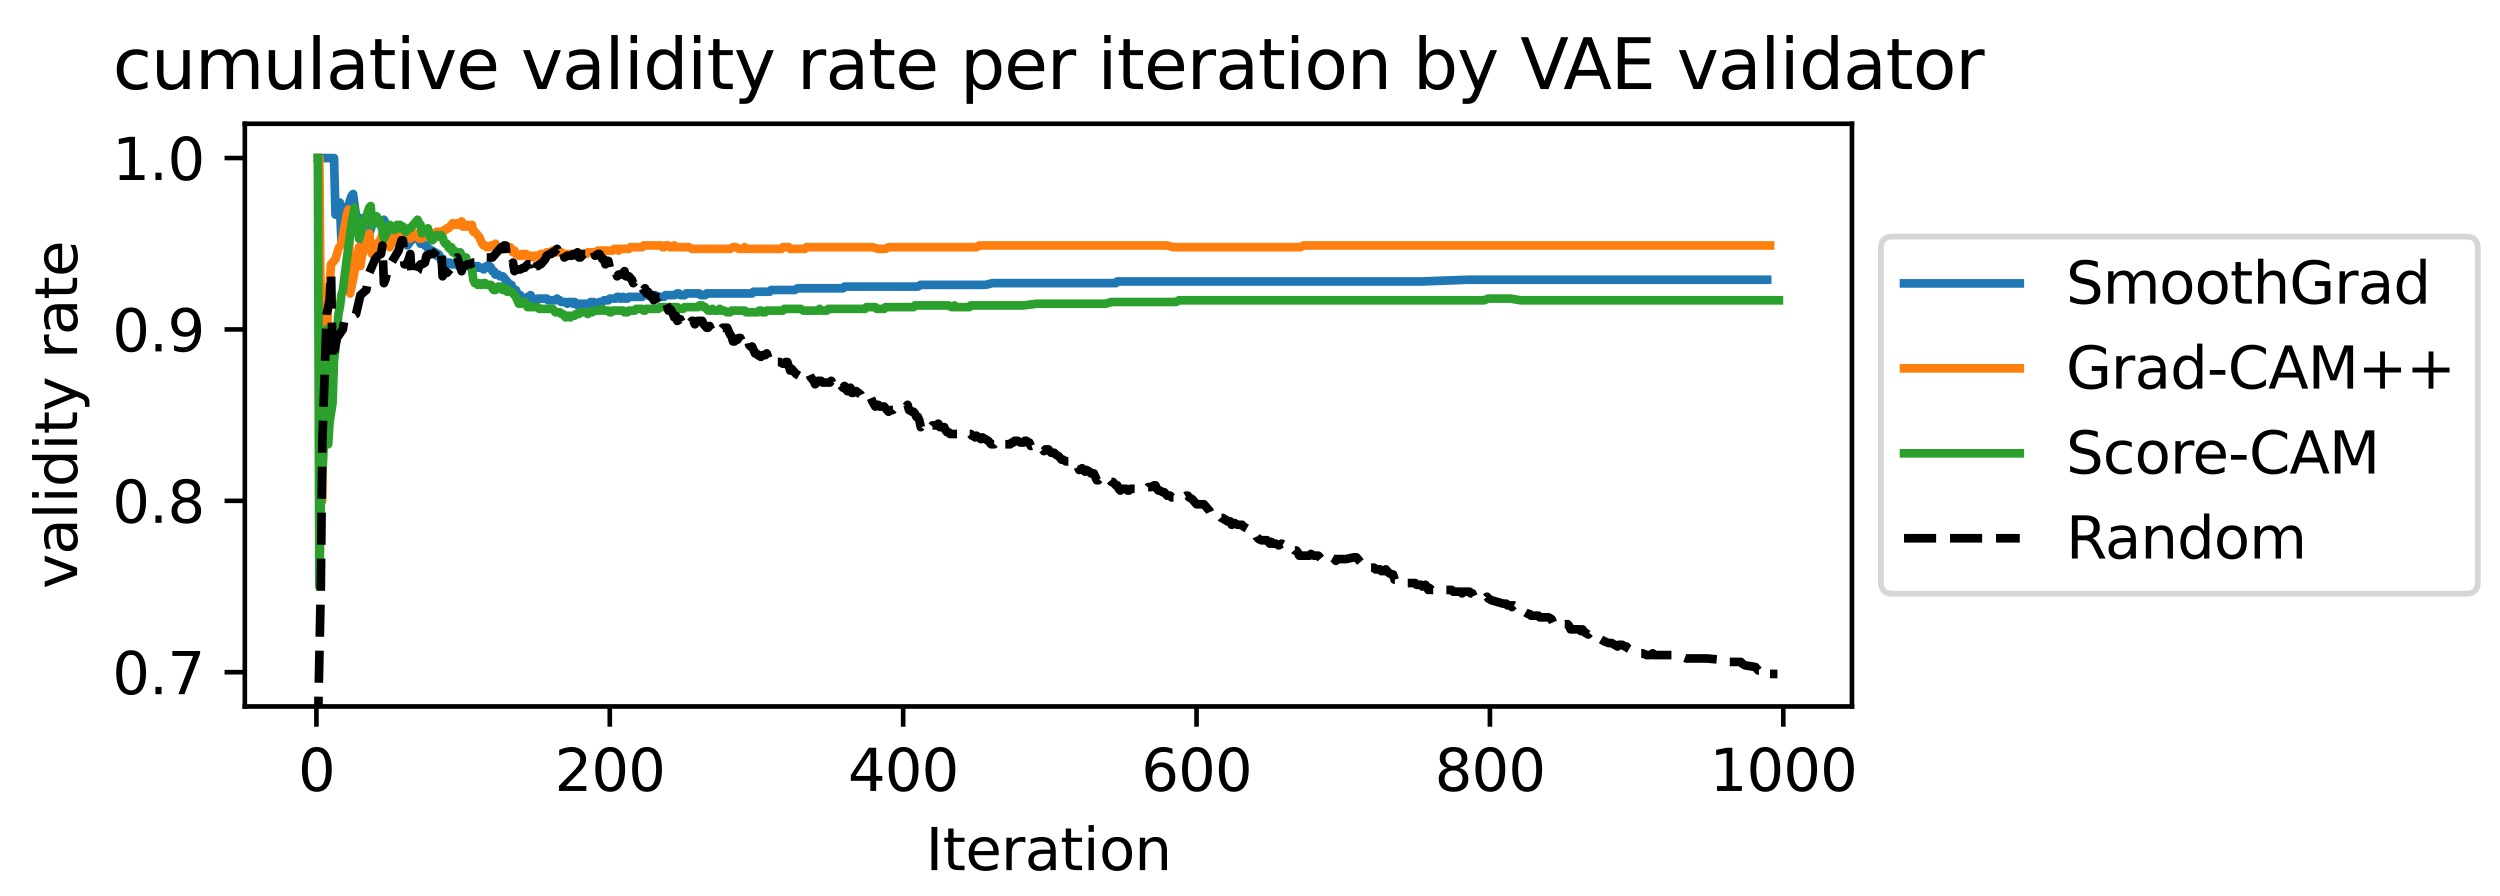 <?xml version="1.0" encoding="utf-8" standalone="no"?>
<!DOCTYPE svg PUBLIC "-//W3C//DTD SVG 1.1//EN"
  "http://www.w3.org/Graphics/SVG/1.1/DTD/svg11.dtd">
<svg xmlns:xlink="http://www.w3.org/1999/xlink" width="432pt" height="154.8pt" viewBox="0 0 432 154.8" xmlns="http://www.w3.org/2000/svg" version="1.1">
 <defs>
  <style type="text/css">*{stroke-linejoin: round; stroke-linecap: butt}</style>
 </defs>
 <g id="figure_1">
  <g id="patch_1">
   <path d="M 0 154.8 
L 432 154.8 
L 432 0 
L 0 0 
z
" style="fill: #ffffff"/>
  </g>
  <g id="axes_1">
   <g id="patch_2">
    <path d="M 42.306 122.08 
L 320.015 122.08 
L 320.015 21.387 
L 42.306 21.387 
z
" style="fill: #ffffff"/>
   </g>
   <g id="matplotlib.axis_1">
    <g id="xtick_1">
     <g id="line2d_1">
      <defs>
       <path id="mf0affa1a16" d="M 0 0 
L 0 3.5 
" style="stroke: #000000; stroke-width: 0.8"/>
      </defs>
      <g>
       <use xlink:href="#mf0affa1a16" x="54.676" y="122.08" style="stroke: #000000; stroke-width: 0.8"/>
      </g>
     </g>
     <g id="text_1">
      <!-- 0 -->
      <g transform="translate(51.495 136.678) scale(0.1 -0.1)">
       <defs>
        <path id="DejaVuSans-30" d="M 2034 4250 
Q 1547 4250 1301 3770 
Q 1056 3291 1056 2328 
Q 1056 1369 1301 889 
Q 1547 409 2034 409 
Q 2525 409 2770 889 
Q 3016 1369 3016 2328 
Q 3016 3291 2770 3770 
Q 2525 4250 2034 4250 
z
M 2034 4750 
Q 2819 4750 3233 4129 
Q 3647 3509 3647 2328 
Q 3647 1150 3233 529 
Q 2819 -91 2034 -91 
Q 1250 -91 836 529 
Q 422 1150 422 2328 
Q 422 3509 836 4129 
Q 1250 4750 2034 4750 
z
" transform="scale(0.016)"/>
       </defs>
       <use xlink:href="#DejaVuSans-30"/>
      </g>
     </g>
    </g>
    <g id="xtick_2">
     <g id="line2d_2">
      <g>
       <use xlink:href="#mf0affa1a16" x="105.371" y="122.08" style="stroke: #000000; stroke-width: 0.8"/>
      </g>
     </g>
     <g id="text_2">
      <!-- 200 -->
      <g transform="translate(95.828 136.678) scale(0.1 -0.1)">
       <defs>
        <path id="DejaVuSans-32" d="M 1228 531 
L 3431 531 
L 3431 0 
L 469 0 
L 469 531 
Q 828 903 1448 1529 
Q 2069 2156 2228 2338 
Q 2531 2678 2651 2914 
Q 2772 3150 2772 3378 
Q 2772 3750 2511 3984 
Q 2250 4219 1831 4219 
Q 1534 4219 1204 4116 
Q 875 4013 500 3803 
L 500 4441 
Q 881 4594 1212 4672 
Q 1544 4750 1819 4750 
Q 2544 4750 2975 4387 
Q 3406 4025 3406 3419 
Q 3406 3131 3298 2873 
Q 3191 2616 2906 2266 
Q 2828 2175 2409 1742 
Q 1991 1309 1228 531 
z
" transform="scale(0.016)"/>
       </defs>
       <use xlink:href="#DejaVuSans-32"/>
       <use xlink:href="#DejaVuSans-30" x="63.623"/>
       <use xlink:href="#DejaVuSans-30" x="127.246"/>
      </g>
     </g>
    </g>
    <g id="xtick_3">
     <g id="line2d_3">
      <g>
       <use xlink:href="#mf0affa1a16" x="156.067" y="122.08" style="stroke: #000000; stroke-width: 0.8"/>
      </g>
     </g>
     <g id="text_3">
      <!-- 400 -->
      <g transform="translate(146.523 136.678) scale(0.1 -0.1)">
       <defs>
        <path id="DejaVuSans-34" d="M 2419 4116 
L 825 1625 
L 2419 1625 
L 2419 4116 
z
M 2253 4666 
L 3047 4666 
L 3047 1625 
L 3713 1625 
L 3713 1100 
L 3047 1100 
L 3047 0 
L 2419 0 
L 2419 1100 
L 313 1100 
L 313 1709 
L 2253 4666 
z
" transform="scale(0.016)"/>
       </defs>
       <use xlink:href="#DejaVuSans-34"/>
       <use xlink:href="#DejaVuSans-30" x="63.623"/>
       <use xlink:href="#DejaVuSans-30" x="127.246"/>
      </g>
     </g>
    </g>
    <g id="xtick_4">
     <g id="line2d_4">
      <g>
       <use xlink:href="#mf0affa1a16" x="206.762" y="122.08" style="stroke: #000000; stroke-width: 0.8"/>
      </g>
     </g>
     <g id="text_4">
      <!-- 600 -->
      <g transform="translate(197.218 136.678) scale(0.1 -0.1)">
       <defs>
        <path id="DejaVuSans-36" d="M 2113 2584 
Q 1688 2584 1439 2293 
Q 1191 2003 1191 1497 
Q 1191 994 1439 701 
Q 1688 409 2113 409 
Q 2538 409 2786 701 
Q 3034 994 3034 1497 
Q 3034 2003 2786 2293 
Q 2538 2584 2113 2584 
z
M 3366 4563 
L 3366 3988 
Q 3128 4100 2886 4159 
Q 2644 4219 2406 4219 
Q 1781 4219 1451 3797 
Q 1122 3375 1075 2522 
Q 1259 2794 1537 2939 
Q 1816 3084 2150 3084 
Q 2853 3084 3261 2657 
Q 3669 2231 3669 1497 
Q 3669 778 3244 343 
Q 2819 -91 2113 -91 
Q 1303 -91 875 529 
Q 447 1150 447 2328 
Q 447 3434 972 4092 
Q 1497 4750 2381 4750 
Q 2619 4750 2861 4703 
Q 3103 4656 3366 4563 
z
" transform="scale(0.016)"/>
       </defs>
       <use xlink:href="#DejaVuSans-36"/>
       <use xlink:href="#DejaVuSans-30" x="63.623"/>
       <use xlink:href="#DejaVuSans-30" x="127.246"/>
      </g>
     </g>
    </g>
    <g id="xtick_5">
     <g id="line2d_5">
      <g>
       <use xlink:href="#mf0affa1a16" x="257.457" y="122.08" style="stroke: #000000; stroke-width: 0.8"/>
      </g>
     </g>
     <g id="text_5">
      <!-- 800 -->
      <g transform="translate(247.914 136.678) scale(0.1 -0.1)">
       <defs>
        <path id="DejaVuSans-38" d="M 2034 2216 
Q 1584 2216 1326 1975 
Q 1069 1734 1069 1313 
Q 1069 891 1326 650 
Q 1584 409 2034 409 
Q 2484 409 2743 651 
Q 3003 894 3003 1313 
Q 3003 1734 2745 1975 
Q 2488 2216 2034 2216 
z
M 1403 2484 
Q 997 2584 770 2862 
Q 544 3141 544 3541 
Q 544 4100 942 4425 
Q 1341 4750 2034 4750 
Q 2731 4750 3128 4425 
Q 3525 4100 3525 3541 
Q 3525 3141 3298 2862 
Q 3072 2584 2669 2484 
Q 3125 2378 3379 2068 
Q 3634 1759 3634 1313 
Q 3634 634 3220 271 
Q 2806 -91 2034 -91 
Q 1263 -91 848 271 
Q 434 634 434 1313 
Q 434 1759 690 2068 
Q 947 2378 1403 2484 
z
M 1172 3481 
Q 1172 3119 1398 2916 
Q 1625 2713 2034 2713 
Q 2441 2713 2670 2916 
Q 2900 3119 2900 3481 
Q 2900 3844 2670 4047 
Q 2441 4250 2034 4250 
Q 1625 4250 1398 4047 
Q 1172 3844 1172 3481 
z
" transform="scale(0.016)"/>
       </defs>
       <use xlink:href="#DejaVuSans-38"/>
       <use xlink:href="#DejaVuSans-30" x="63.623"/>
       <use xlink:href="#DejaVuSans-30" x="127.246"/>
      </g>
     </g>
    </g>
    <g id="xtick_6">
     <g id="line2d_6">
      <g>
       <use xlink:href="#mf0affa1a16" x="308.153" y="122.08" style="stroke: #000000; stroke-width: 0.8"/>
      </g>
     </g>
     <g id="text_6">
      <!-- 1000 -->
      <g transform="translate(295.428 136.678) scale(0.1 -0.1)">
       <defs>
        <path id="DejaVuSans-31" d="M 794 531 
L 1825 531 
L 1825 4091 
L 703 3866 
L 703 4441 
L 1819 4666 
L 2450 4666 
L 2450 531 
L 3481 531 
L 3481 0 
L 794 0 
L 794 531 
z
" transform="scale(0.016)"/>
       </defs>
       <use xlink:href="#DejaVuSans-31"/>
       <use xlink:href="#DejaVuSans-30" x="63.623"/>
       <use xlink:href="#DejaVuSans-30" x="127.246"/>
       <use xlink:href="#DejaVuSans-30" x="190.869"/>
      </g>
     </g>
    </g>
    <g id="text_7">
     <!-- Iteration -->
     <g transform="translate(159.952 150.356) scale(0.1 -0.1)">
      <defs>
       <path id="DejaVuSans-49" d="M 628 4666 
L 1259 4666 
L 1259 0 
L 628 0 
L 628 4666 
z
" transform="scale(0.016)"/>
       <path id="DejaVuSans-74" d="M 1172 4494 
L 1172 3500 
L 2356 3500 
L 2356 3053 
L 1172 3053 
L 1172 1153 
Q 1172 725 1289 603 
Q 1406 481 1766 481 
L 2356 481 
L 2356 0 
L 1766 0 
Q 1100 0 847 248 
Q 594 497 594 1153 
L 594 3053 
L 172 3053 
L 172 3500 
L 594 3500 
L 594 4494 
L 1172 4494 
z
" transform="scale(0.016)"/>
       <path id="DejaVuSans-65" d="M 3597 1894 
L 3597 1613 
L 953 1613 
Q 991 1019 1311 708 
Q 1631 397 2203 397 
Q 2534 397 2845 478 
Q 3156 559 3463 722 
L 3463 178 
Q 3153 47 2828 -22 
Q 2503 -91 2169 -91 
Q 1331 -91 842 396 
Q 353 884 353 1716 
Q 353 2575 817 3079 
Q 1281 3584 2069 3584 
Q 2775 3584 3186 3129 
Q 3597 2675 3597 1894 
z
M 3022 2063 
Q 3016 2534 2758 2815 
Q 2500 3097 2075 3097 
Q 1594 3097 1305 2825 
Q 1016 2553 972 2059 
L 3022 2063 
z
" transform="scale(0.016)"/>
       <path id="DejaVuSans-72" d="M 2631 2963 
Q 2534 3019 2420 3045 
Q 2306 3072 2169 3072 
Q 1681 3072 1420 2755 
Q 1159 2438 1159 1844 
L 1159 0 
L 581 0 
L 581 3500 
L 1159 3500 
L 1159 2956 
Q 1341 3275 1631 3429 
Q 1922 3584 2338 3584 
Q 2397 3584 2469 3576 
Q 2541 3569 2628 3553 
L 2631 2963 
z
" transform="scale(0.016)"/>
       <path id="DejaVuSans-61" d="M 2194 1759 
Q 1497 1759 1228 1600 
Q 959 1441 959 1056 
Q 959 750 1161 570 
Q 1363 391 1709 391 
Q 2188 391 2477 730 
Q 2766 1069 2766 1631 
L 2766 1759 
L 2194 1759 
z
M 3341 1997 
L 3341 0 
L 2766 0 
L 2766 531 
Q 2569 213 2275 61 
Q 1981 -91 1556 -91 
Q 1019 -91 701 211 
Q 384 513 384 1019 
Q 384 1609 779 1909 
Q 1175 2209 1959 2209 
L 2766 2209 
L 2766 2266 
Q 2766 2663 2505 2880 
Q 2244 3097 1772 3097 
Q 1472 3097 1187 3025 
Q 903 2953 641 2809 
L 641 3341 
Q 956 3463 1253 3523 
Q 1550 3584 1831 3584 
Q 2591 3584 2966 3190 
Q 3341 2797 3341 1997 
z
" transform="scale(0.016)"/>
       <path id="DejaVuSans-69" d="M 603 3500 
L 1178 3500 
L 1178 0 
L 603 0 
L 603 3500 
z
M 603 4863 
L 1178 4863 
L 1178 4134 
L 603 4134 
L 603 4863 
z
" transform="scale(0.016)"/>
       <path id="DejaVuSans-6f" d="M 1959 3097 
Q 1497 3097 1228 2736 
Q 959 2375 959 1747 
Q 959 1119 1226 758 
Q 1494 397 1959 397 
Q 2419 397 2687 759 
Q 2956 1122 2956 1747 
Q 2956 2369 2687 2733 
Q 2419 3097 1959 3097 
z
M 1959 3584 
Q 2709 3584 3137 3096 
Q 3566 2609 3566 1747 
Q 3566 888 3137 398 
Q 2709 -91 1959 -91 
Q 1206 -91 779 398 
Q 353 888 353 1747 
Q 353 2609 779 3096 
Q 1206 3584 1959 3584 
z
" transform="scale(0.016)"/>
       <path id="DejaVuSans-6e" d="M 3513 2113 
L 3513 0 
L 2938 0 
L 2938 2094 
Q 2938 2591 2744 2837 
Q 2550 3084 2163 3084 
Q 1697 3084 1428 2787 
Q 1159 2491 1159 1978 
L 1159 0 
L 581 0 
L 581 3500 
L 1159 3500 
L 1159 2956 
Q 1366 3272 1645 3428 
Q 1925 3584 2291 3584 
Q 2894 3584 3203 3211 
Q 3513 2838 3513 2113 
z
" transform="scale(0.016)"/>
      </defs>
      <use xlink:href="#DejaVuSans-49"/>
      <use xlink:href="#DejaVuSans-74" x="29.492"/>
      <use xlink:href="#DejaVuSans-65" x="68.701"/>
      <use xlink:href="#DejaVuSans-72" x="130.225"/>
      <use xlink:href="#DejaVuSans-61" x="171.338"/>
      <use xlink:href="#DejaVuSans-74" x="232.617"/>
      <use xlink:href="#DejaVuSans-69" x="271.826"/>
      <use xlink:href="#DejaVuSans-6f" x="299.609"/>
      <use xlink:href="#DejaVuSans-6e" x="360.791"/>
     </g>
    </g>
   </g>
   <g id="matplotlib.axis_2">
    <g id="ytick_1">
     <g id="line2d_7">
      <defs>
       <path id="m8c8d895923" d="M 0 0 
L -3.5 0 
" style="stroke: #000000; stroke-width: 0.8"/>
      </defs>
      <g>
       <use xlink:href="#m8c8d895923" x="42.306" y="116.156" style="stroke: #000000; stroke-width: 0.8"/>
      </g>
     </g>
     <g id="text_8">
      <!-- 0.7 -->
      <g transform="translate(19.403 119.956) scale(0.1 -0.1)">
       <defs>
        <path id="DejaVuSans-2e" d="M 684 794 
L 1344 794 
L 1344 0 
L 684 0 
L 684 794 
z
" transform="scale(0.016)"/>
        <path id="DejaVuSans-37" d="M 525 4666 
L 3525 4666 
L 3525 4397 
L 1831 0 
L 1172 0 
L 2766 4134 
L 525 4134 
L 525 4666 
z
" transform="scale(0.016)"/>
       </defs>
       <use xlink:href="#DejaVuSans-30"/>
       <use xlink:href="#DejaVuSans-2e" x="63.623"/>
       <use xlink:href="#DejaVuSans-37" x="95.41"/>
      </g>
     </g>
    </g>
    <g id="ytick_2">
     <g id="line2d_8">
      <g>
       <use xlink:href="#m8c8d895923" x="42.306" y="86.541" style="stroke: #000000; stroke-width: 0.8"/>
      </g>
     </g>
     <g id="text_9">
      <!-- 0.8 -->
      <g transform="translate(19.403 90.34) scale(0.1 -0.1)">
       <use xlink:href="#DejaVuSans-30"/>
       <use xlink:href="#DejaVuSans-2e" x="63.623"/>
       <use xlink:href="#DejaVuSans-38" x="95.41"/>
      </g>
     </g>
    </g>
    <g id="ytick_3">
     <g id="line2d_9">
      <g>
       <use xlink:href="#m8c8d895923" x="42.306" y="56.925" style="stroke: #000000; stroke-width: 0.8"/>
      </g>
     </g>
     <g id="text_10">
      <!-- 0.9 -->
      <g transform="translate(19.403 60.725) scale(0.1 -0.1)">
       <defs>
        <path id="DejaVuSans-39" d="M 703 97 
L 703 672 
Q 941 559 1184 500 
Q 1428 441 1663 441 
Q 2288 441 2617 861 
Q 2947 1281 2994 2138 
Q 2813 1869 2534 1725 
Q 2256 1581 1919 1581 
Q 1219 1581 811 2004 
Q 403 2428 403 3163 
Q 403 3881 828 4315 
Q 1253 4750 1959 4750 
Q 2769 4750 3195 4129 
Q 3622 3509 3622 2328 
Q 3622 1225 3098 567 
Q 2575 -91 1691 -91 
Q 1453 -91 1209 -44 
Q 966 3 703 97 
z
M 1959 2075 
Q 2384 2075 2632 2365 
Q 2881 2656 2881 3163 
Q 2881 3666 2632 3958 
Q 2384 4250 1959 4250 
Q 1534 4250 1286 3958 
Q 1038 3666 1038 3163 
Q 1038 2656 1286 2365 
Q 1534 2075 1959 2075 
z
" transform="scale(0.016)"/>
       </defs>
       <use xlink:href="#DejaVuSans-30"/>
       <use xlink:href="#DejaVuSans-2e" x="63.623"/>
       <use xlink:href="#DejaVuSans-39" x="95.41"/>
      </g>
     </g>
    </g>
    <g id="ytick_4">
     <g id="line2d_10">
      <g>
       <use xlink:href="#m8c8d895923" x="42.306" y="27.31" style="stroke: #000000; stroke-width: 0.8"/>
      </g>
     </g>
     <g id="text_11">
      <!-- 1.0 -->
      <g transform="translate(19.403 31.109) scale(0.1 -0.1)">
       <use xlink:href="#DejaVuSans-31"/>
       <use xlink:href="#DejaVuSans-2e" x="63.623"/>
       <use xlink:href="#DejaVuSans-30" x="95.41"/>
      </g>
     </g>
    </g>
    <g id="text_12">
     <!-- validity rate -->
     <g transform="translate(13.324 101.763) rotate(-90) scale(0.1 -0.1)">
      <defs>
       <path id="DejaVuSans-76" d="M 191 3500 
L 800 3500 
L 1894 563 
L 2988 3500 
L 3597 3500 
L 2284 0 
L 1503 0 
L 191 3500 
z
" transform="scale(0.016)"/>
       <path id="DejaVuSans-6c" d="M 603 4863 
L 1178 4863 
L 1178 0 
L 603 0 
L 603 4863 
z
" transform="scale(0.016)"/>
       <path id="DejaVuSans-64" d="M 2906 2969 
L 2906 4863 
L 3481 4863 
L 3481 0 
L 2906 0 
L 2906 525 
Q 2725 213 2448 61 
Q 2172 -91 1784 -91 
Q 1150 -91 751 415 
Q 353 922 353 1747 
Q 353 2572 751 3078 
Q 1150 3584 1784 3584 
Q 2172 3584 2448 3432 
Q 2725 3281 2906 2969 
z
M 947 1747 
Q 947 1113 1208 752 
Q 1469 391 1925 391 
Q 2381 391 2643 752 
Q 2906 1113 2906 1747 
Q 2906 2381 2643 2742 
Q 2381 3103 1925 3103 
Q 1469 3103 1208 2742 
Q 947 2381 947 1747 
z
" transform="scale(0.016)"/>
       <path id="DejaVuSans-79" d="M 2059 -325 
Q 1816 -950 1584 -1140 
Q 1353 -1331 966 -1331 
L 506 -1331 
L 506 -850 
L 844 -850 
Q 1081 -850 1212 -737 
Q 1344 -625 1503 -206 
L 1606 56 
L 191 3500 
L 800 3500 
L 1894 763 
L 2988 3500 
L 3597 3500 
L 2059 -325 
z
" transform="scale(0.016)"/>
       <path id="DejaVuSans-20" transform="scale(0.016)"/>
      </defs>
      <use xlink:href="#DejaVuSans-76"/>
      <use xlink:href="#DejaVuSans-61" x="59.18"/>
      <use xlink:href="#DejaVuSans-6c" x="120.459"/>
      <use xlink:href="#DejaVuSans-69" x="148.242"/>
      <use xlink:href="#DejaVuSans-64" x="176.025"/>
      <use xlink:href="#DejaVuSans-69" x="239.502"/>
      <use xlink:href="#DejaVuSans-74" x="267.285"/>
      <use xlink:href="#DejaVuSans-79" x="306.494"/>
      <use xlink:href="#DejaVuSans-20" x="365.674"/>
      <use xlink:href="#DejaVuSans-72" x="397.461"/>
      <use xlink:href="#DejaVuSans-61" x="438.574"/>
      <use xlink:href="#DejaVuSans-74" x="499.854"/>
      <use xlink:href="#DejaVuSans-65" x="539.062"/>
     </g>
    </g>
   </g>
   <g id="line2d_11">
    <path d="M 54.93 27.31 
L 57.718 27.31 
L 57.971 37.083 
L 58.478 35.898 
L 58.732 35.01 
L 58.985 41.525 
L 59.492 37.675 
L 59.746 36.491 
L 60.253 35.306 
L 60.76 33.825 
L 61.013 33.529 
L 61.773 39.156 
L 62.027 38.564 
L 62.28 37.675 
L 62.534 42.71 
L 62.787 43.302 
L 63.294 42.118 
L 64.308 38.86 
L 64.562 38.564 
L 64.815 37.971 
L 65.069 38.564 
L 65.322 38.564 
L 65.576 37.971 
L 65.829 38.86 
L 66.083 38.267 
L 66.336 37.971 
L 66.589 38.564 
L 66.843 40.044 
L 67.096 39.748 
L 67.35 41.229 
L 67.603 41.229 
L 67.857 40.933 
L 68.617 41.821 
L 68.871 41.525 
L 69.378 42.118 
L 69.631 41.525 
L 70.392 42.414 
L 70.645 42.118 
L 70.899 41.525 
L 71.152 41.525 
L 71.406 40.933 
L 71.659 41.229 
L 71.913 40.933 
L 72.166 41.229 
L 72.419 40.933 
L 72.673 42.118 
L 72.926 41.821 
L 73.433 42.414 
L 73.687 42.414 
L 73.94 43.006 
L 74.194 43.006 
L 74.447 43.598 
L 74.701 43.302 
L 74.954 43.598 
L 75.208 43.598 
L 75.461 44.191 
L 75.715 43.894 
L 75.968 44.191 
L 76.222 45.079 
L 76.729 45.079 
L 77.236 45.671 
L 77.489 45.375 
L 77.742 45.375 
L 77.996 45.671 
L 79.01 45.671 
L 79.263 45.968 
L 79.517 45.671 
L 79.77 45.671 
L 80.024 45.375 
L 80.277 45.375 
L 80.531 45.079 
L 80.784 45.671 
L 81.038 45.671 
L 81.291 45.968 
L 82.052 45.968 
L 82.305 46.264 
L 82.559 45.968 
L 82.812 46.264 
L 83.319 46.264 
L 83.572 46.56 
L 84.079 45.968 
L 84.333 46.264 
L 84.586 45.968 
L 84.84 46.264 
L 85.093 46.856 
L 85.347 46.856 
L 85.6 47.448 
L 86.107 47.448 
L 86.361 47.744 
L 86.868 47.744 
L 88.135 49.225 
L 88.388 49.225 
L 88.642 50.114 
L 89.149 50.114 
L 89.402 50.706 
L 89.656 51.002 
L 89.909 51.002 
L 90.163 51.594 
L 90.923 51.594 
L 91.177 51.298 
L 91.43 51.298 
L 91.684 51.002 
L 91.937 51.594 
L 92.191 51.594 
L 92.444 51.891 
L 92.698 51.891 
L 92.951 51.594 
L 94.472 51.594 
L 94.725 51.891 
L 95.993 51.891 
L 96.246 51.594 
L 96.5 51.891 
L 96.753 51.891 
L 97.007 52.187 
L 97.767 52.187 
L 98.021 52.483 
L 98.274 52.187 
L 98.781 52.187 
L 99.035 52.483 
L 99.288 52.187 
L 99.795 52.779 
L 100.048 52.483 
L 101.823 52.483 
L 102.076 52.187 
L 102.33 52.483 
L 102.583 52.187 
L 102.837 52.483 
L 103.344 52.483 
L 103.597 52.187 
L 104.104 52.187 
L 104.358 51.891 
L 105.118 51.891 
L 105.371 51.594 
L 106.385 51.594 
L 106.639 51.298 
L 106.892 51.298 
L 107.146 51.594 
L 107.399 51.594 
L 107.653 51.298 
L 107.906 51.594 
L 108.413 51.594 
L 108.667 51.298 
L 110.948 51.298 
L 111.201 51.002 
L 113.229 51.002 
L 113.483 51.298 
L 114.75 51.298 
L 115.004 51.002 
L 116.524 51.002 
L 117.031 50.706 
L 117.285 50.706 
L 117.538 51.002 
L 118.299 51.002 
L 118.552 50.706 
L 120.833 50.706 
L 121.087 51.002 
L 121.847 51.002 
L 122.101 50.706 
L 129.959 50.706 
L 130.212 50.41 
L 133 50.41 
L 133.254 50.114 
L 137.309 50.114 
L 137.816 49.818 
L 145.674 49.818 
L 145.928 49.521 
L 158.602 49.521 
L 159.108 49.225 
L 170.261 49.225 
L 171.529 48.929 
L 192.821 48.929 
L 193.074 48.633 
L 245.797 48.633 
L 253.655 48.337 
L 305.364 48.337 
L 305.364 48.337 
" clip-path="url(#p5a8d4e47cc)" style="fill: none; stroke: #1f77b4; stroke-width: 1.5; stroke-linecap: square"/>
   </g>
   <g id="line2d_12">
    <path d="M 54.93 27.31 
L 55.183 27.31 
L 55.69 86.541 
L 55.943 69.66 
L 56.45 60.183 
L 56.704 51.891 
L 57.211 45.671 
L 57.971 44.783 
L 58.478 43.006 
L 58.985 42.118 
L 59.999 36.787 
L 60.253 36.194 
L 60.506 50.706 
L 61.52 45.671 
L 62.027 42.71 
L 62.28 45.968 
L 62.534 44.191 
L 63.041 42.71 
L 63.548 41.525 
L 63.801 40.341 
L 64.055 43.006 
L 64.308 43.894 
L 64.562 42.414 
L 64.815 42.118 
L 65.069 43.006 
L 65.322 42.118 
L 65.576 41.821 
L 65.829 41.229 
L 66.083 40.341 
L 66.336 40.933 
L 66.843 42.414 
L 67.096 42.118 
L 67.35 42.71 
L 68.364 40.341 
L 68.617 40.044 
L 68.871 41.821 
L 69.124 41.525 
L 69.631 40.341 
L 69.885 40.933 
L 70.138 40.341 
L 70.392 40.933 
L 70.645 40.933 
L 70.899 41.229 
L 71.152 40.637 
L 71.406 40.933 
L 71.913 40.341 
L 72.166 40.933 
L 72.419 41.229 
L 72.673 40.637 
L 72.926 41.229 
L 73.18 40.637 
L 73.433 40.341 
L 73.687 40.637 
L 73.94 40.341 
L 74.194 40.933 
L 74.447 41.229 
L 75.461 40.044 
L 75.715 40.044 
L 75.968 40.341 
L 76.222 40.044 
L 76.475 40.044 
L 76.729 39.748 
L 76.982 39.748 
L 77.236 39.452 
L 77.489 39.452 
L 78.249 38.564 
L 78.503 38.86 
L 78.756 38.86 
L 79.01 38.564 
L 79.263 38.86 
L 79.77 38.267 
L 80.024 39.156 
L 80.277 38.86 
L 80.531 39.156 
L 80.784 38.86 
L 81.038 39.156 
L 81.291 38.86 
L 81.545 38.86 
L 81.798 40.044 
L 82.052 40.044 
L 82.812 40.933 
L 83.319 42.118 
L 83.572 42.414 
L 83.826 42.414 
L 84.079 42.71 
L 84.586 42.71 
L 84.84 42.414 
L 85.347 42.414 
L 85.6 42.118 
L 86.107 43.302 
L 86.614 42.71 
L 86.868 43.006 
L 87.628 43.006 
L 87.882 42.71 
L 88.135 42.71 
L 88.388 43.006 
L 88.642 43.598 
L 88.895 43.302 
L 89.149 43.894 
L 89.402 43.894 
L 89.656 44.191 
L 89.909 44.191 
L 90.163 43.894 
L 90.416 44.191 
L 90.67 43.894 
L 90.923 43.894 
L 91.177 44.191 
L 91.937 44.191 
L 92.191 44.487 
L 92.444 44.191 
L 93.205 44.191 
L 93.458 43.894 
L 94.218 43.894 
L 94.472 43.598 
L 95.232 43.598 
L 95.486 43.302 
L 95.739 43.598 
L 96.246 43.598 
L 96.5 43.302 
L 96.753 43.598 
L 97.007 43.598 
L 97.26 43.894 
L 98.528 43.894 
L 98.781 44.191 
L 99.035 43.894 
L 99.288 44.191 
L 99.541 43.894 
L 101.316 43.894 
L 101.569 43.598 
L 103.09 43.598 
L 103.344 43.302 
L 105.878 43.302 
L 106.132 43.006 
L 106.639 43.006 
L 106.892 43.302 
L 107.146 43.006 
L 108.667 43.006 
L 108.92 42.71 
L 110.948 42.71 
L 111.201 42.414 
L 114.243 42.414 
L 114.497 42.71 
L 114.75 42.71 
L 115.004 42.414 
L 115.51 42.414 
L 115.764 42.71 
L 116.271 42.71 
L 116.524 42.414 
L 116.778 42.71 
L 119.059 42.71 
L 119.566 43.006 
L 126.156 43.006 
L 126.663 42.71 
L 127.17 42.71 
L 127.677 43.006 
L 128.438 43.006 
L 128.691 42.71 
L 128.945 43.006 
L 135.028 43.006 
L 135.282 42.71 
L 136.296 42.71 
L 136.549 43.006 
L 139.084 43.006 
L 139.337 42.71 
L 150.744 42.71 
L 151.758 43.006 
L 153.025 43.006 
L 153.532 42.71 
L 168.741 42.71 
L 169.248 42.414 
L 201.693 42.414 
L 202.706 42.71 
L 224.759 42.71 
L 225.266 42.414 
L 305.871 42.414 
L 305.871 42.414 
" clip-path="url(#p5a8d4e47cc)" style="fill: none; stroke: #ff7f0e; stroke-width: 1.5; stroke-linecap: square"/>
   </g>
   <g id="line2d_13">
    <path d="M 54.93 27.31 
L 55.183 101.349 
L 55.437 86.541 
L 55.943 76.768 
L 56.45 56.925 
L 56.704 76.768 
L 56.957 72.918 
L 57.464 69.66 
L 57.718 62.256 
L 57.971 60.183 
L 58.478 54.26 
L 58.732 53.075 
L 58.985 51.002 
L 59.239 50.114 
L 59.999 44.191 
L 60.76 38.564 
L 61.266 35.898 
L 61.52 38.86 
L 61.773 38.267 
L 62.027 41.229 
L 63.041 37.971 
L 63.294 37.379 
L 63.801 35.898 
L 64.055 35.602 
L 64.308 38.86 
L 64.815 37.675 
L 65.069 37.379 
L 65.322 38.267 
L 65.576 37.971 
L 66.083 39.748 
L 66.336 41.229 
L 66.843 39.748 
L 67.096 39.156 
L 67.35 38.86 
L 67.603 39.452 
L 67.857 39.156 
L 68.11 39.748 
L 68.364 39.156 
L 68.617 38.86 
L 68.871 39.452 
L 69.124 38.86 
L 69.378 39.452 
L 69.631 39.156 
L 69.885 39.748 
L 70.138 40.044 
L 70.645 39.452 
L 70.899 39.452 
L 72.166 37.971 
L 72.419 38.564 
L 72.673 38.86 
L 72.926 40.341 
L 73.433 39.748 
L 73.687 39.748 
L 73.94 39.452 
L 74.447 41.229 
L 74.701 41.525 
L 75.461 40.637 
L 75.715 40.637 
L 75.968 40.933 
L 76.222 40.637 
L 76.475 40.933 
L 76.729 41.821 
L 76.982 42.118 
L 77.236 42.118 
L 77.489 42.71 
L 77.742 43.006 
L 77.996 42.71 
L 78.249 43.598 
L 78.503 43.302 
L 78.756 43.894 
L 79.01 43.598 
L 79.263 43.894 
L 79.517 43.598 
L 80.024 44.783 
L 80.277 44.487 
L 80.531 44.487 
L 80.784 45.671 
L 81.545 46.56 
L 81.798 48.337 
L 82.052 48.929 
L 82.305 48.929 
L 82.559 49.225 
L 82.812 48.929 
L 83.065 49.225 
L 83.319 49.225 
L 83.572 48.929 
L 83.826 48.929 
L 84.079 49.225 
L 84.84 49.225 
L 85.093 49.818 
L 85.347 50.114 
L 85.6 50.114 
L 86.107 49.521 
L 86.361 49.818 
L 86.614 49.521 
L 86.868 50.114 
L 87.121 49.818 
L 87.375 49.818 
L 87.628 50.41 
L 87.882 50.114 
L 88.135 50.41 
L 88.388 50.41 
L 89.149 51.298 
L 89.656 52.483 
L 89.909 52.483 
L 90.163 52.187 
L 90.416 52.483 
L 90.67 52.187 
L 90.923 52.483 
L 91.177 53.075 
L 92.951 53.075 
L 93.205 53.371 
L 95.486 53.371 
L 95.993 53.964 
L 96.753 53.964 
L 97.007 54.26 
L 97.26 54.26 
L 97.767 54.852 
L 98.021 54.556 
L 98.274 54.556 
L 98.528 54.852 
L 98.781 54.556 
L 99.288 54.556 
L 99.541 54.26 
L 100.048 54.26 
L 100.302 53.964 
L 101.316 53.964 
L 101.569 54.26 
L 101.823 53.964 
L 102.33 53.964 
L 102.583 53.668 
L 103.851 53.668 
L 104.104 53.371 
L 104.358 53.668 
L 105.118 53.668 
L 105.371 53.964 
L 105.625 53.964 
L 105.878 53.668 
L 107.653 53.668 
L 107.906 53.964 
L 108.413 53.964 
L 108.667 53.668 
L 109.681 53.668 
L 109.934 53.371 
L 110.948 53.371 
L 111.201 53.668 
L 111.455 53.668 
L 111.708 53.371 
L 113.736 53.371 
L 113.99 53.075 
L 117.031 53.075 
L 117.285 53.371 
L 118.045 53.371 
L 118.299 53.075 
L 120.58 53.075 
L 120.833 52.779 
L 121.34 52.779 
L 121.594 53.075 
L 121.847 53.075 
L 122.354 53.668 
L 122.861 53.668 
L 123.115 53.371 
L 123.368 53.668 
L 124.129 53.668 
L 124.382 53.371 
L 124.636 53.668 
L 125.143 53.668 
L 125.65 53.964 
L 126.156 53.964 
L 126.41 53.668 
L 128.691 53.668 
L 128.945 53.964 
L 130.973 53.964 
L 131.226 53.668 
L 131.48 53.668 
L 131.733 53.964 
L 132.24 53.964 
L 132.493 53.668 
L 135.282 53.668 
L 135.535 53.371 
L 138.323 53.371 
L 138.83 53.668 
L 141.365 53.668 
L 141.619 53.371 
L 141.872 53.668 
L 142.886 53.668 
L 143.139 53.371 
L 149.476 53.371 
L 149.73 53.075 
L 151.251 53.075 
L 151.504 53.371 
L 152.772 53.371 
L 153.025 53.075 
L 157.841 53.075 
L 158.095 52.779 
L 163.925 52.779 
L 164.431 53.075 
L 164.685 53.075 
L 164.938 52.779 
L 165.192 53.075 
L 167.473 53.075 
L 167.727 52.779 
L 176.852 52.779 
L 179.133 52.483 
L 191.047 52.483 
L 192.06 52.187 
L 203.213 52.187 
L 203.72 51.891 
L 256.443 51.891 
L 257.204 51.594 
L 261.006 51.594 
L 262.78 51.891 
L 307.392 51.891 
L 307.392 51.891 
" clip-path="url(#p5a8d4e47cc)" style="fill: none; stroke: #2ca02c; stroke-width: 1.5; stroke-linecap: square"/>
   </g>
   <g id="line2d_14">
    <path d="M 54.93 125.93 
L 55.437 101.349 
L 55.69 76.768 
L 56.45 54.26 
L 56.957 51.891 
L 57.211 47.152 
L 57.464 62.256 
L 58.225 58.406 
L 59.239 56.925 
L 59.492 55.445 
L 61.52 54.26 
L 62.28 51.002 
L 63.294 50.114 
L 63.801 47.152 
L 64.815 44.783 
L 65.322 44.191 
L 65.829 43.894 
L 66.083 42.414 
L 66.336 48.929 
L 66.589 48.337 
L 67.096 46.264 
L 68.871 43.302 
L 69.378 41.525 
L 69.631 41.525 
L 69.885 45.671 
L 70.138 45.671 
L 70.392 45.375 
L 70.645 44.783 
L 70.899 43.894 
L 71.152 47.744 
L 71.659 47.448 
L 72.166 46.856 
L 72.419 45.968 
L 72.673 45.671 
L 72.926 45.671 
L 73.433 45.375 
L 73.687 44.191 
L 73.94 44.191 
L 74.194 43.894 
L 74.701 43.894 
L 75.208 43.598 
L 75.715 43.006 
L 76.222 42.71 
L 76.475 47.744 
L 76.729 47.152 
L 77.236 47.152 
L 78.249 45.968 
L 78.503 45.079 
L 79.01 44.487 
L 79.77 46.856 
L 80.024 45.968 
L 80.277 45.968 
L 80.784 45.671 
L 81.291 45.671 
L 81.798 45.375 
L 82.305 45.375 
L 82.559 45.079 
L 83.065 44.783 
L 84.079 44.487 
L 85.093 44.487 
L 86.614 42.71 
L 86.868 42.71 
L 87.121 42.414 
L 87.375 42.414 
L 87.628 45.671 
L 88.388 45.671 
L 88.642 45.375 
L 88.895 46.856 
L 89.149 46.56 
L 89.909 46.56 
L 90.416 46.264 
L 90.67 46.264 
L 91.177 45.671 
L 91.684 45.671 
L 92.191 45.079 
L 92.444 46.56 
L 92.698 45.968 
L 92.951 45.968 
L 93.205 45.671 
L 93.458 45.671 
L 94.218 44.783 
L 94.472 44.191 
L 94.979 43.894 
L 95.232 43.894 
L 95.486 43.598 
L 95.739 43.598 
L 96.246 43.006 
L 96.5 43.894 
L 97.007 43.302 
L 97.26 43.302 
L 97.514 44.487 
L 98.021 44.191 
L 98.781 44.191 
L 99.035 43.894 
L 99.541 43.894 
L 99.795 43.598 
L 100.048 44.487 
L 100.302 44.487 
L 100.809 43.894 
L 101.316 43.894 
L 101.823 43.598 
L 102.076 43.302 
L 102.33 43.302 
L 102.583 43.006 
L 102.837 44.191 
L 103.344 43.894 
L 103.597 43.894 
L 104.104 44.783 
L 104.358 44.783 
L 104.611 45.671 
L 105.118 45.079 
L 105.371 46.264 
L 105.625 45.968 
L 105.878 45.968 
L 106.132 46.856 
L 106.385 46.856 
L 106.639 47.744 
L 106.892 47.448 
L 107.399 47.448 
L 107.906 46.856 
L 108.16 47.744 
L 108.667 47.744 
L 109.174 48.337 
L 109.427 48.929 
L 109.681 48.633 
L 109.934 48.633 
L 110.187 49.225 
L 110.441 49.225 
L 110.694 49.818 
L 110.948 49.521 
L 111.201 50.114 
L 111.455 49.818 
L 111.708 50.706 
L 111.962 50.41 
L 112.469 51.298 
L 112.722 51.002 
L 112.976 51.891 
L 113.229 51.594 
L 113.483 51.594 
L 113.736 51.298 
L 113.99 51.298 
L 114.243 51.002 
L 114.75 52.187 
L 115.004 52.187 
L 115.257 52.779 
L 115.51 53.668 
L 115.764 53.371 
L 116.017 53.668 
L 116.524 54.852 
L 116.778 54.556 
L 117.031 55.445 
L 117.538 55.148 
L 117.792 55.741 
L 118.045 55.445 
L 118.299 55.445 
L 118.552 55.148 
L 118.806 55.148 
L 119.059 55.741 
L 119.313 55.741 
L 119.566 55.445 
L 119.82 55.445 
L 120.073 56.037 
L 120.58 55.445 
L 121.34 55.445 
L 121.594 56.037 
L 122.101 56.629 
L 122.354 56.629 
L 122.608 56.333 
L 122.861 56.925 
L 123.368 57.518 
L 123.622 57.518 
L 124.129 57.221 
L 124.382 57.221 
L 124.889 56.629 
L 125.65 56.629 
L 126.156 57.814 
L 126.41 58.11 
L 126.663 58.998 
L 126.917 58.998 
L 127.17 58.702 
L 127.424 58.702 
L 127.677 58.406 
L 127.931 58.406 
L 128.184 58.998 
L 128.438 58.702 
L 128.945 58.702 
L 129.198 58.406 
L 129.452 59.591 
L 129.705 59.887 
L 129.959 59.887 
L 130.466 61.071 
L 130.719 61.071 
L 130.973 61.368 
L 131.48 61.664 
L 131.733 61.368 
L 132.24 61.368 
L 132.493 61.071 
L 133 62.552 
L 133.507 62.848 
L 134.014 62.848 
L 134.268 62.552 
L 134.775 62.552 
L 135.282 62.848 
L 135.535 62.848 
L 135.789 62.552 
L 136.042 62.552 
L 136.549 64.033 
L 136.803 63.737 
L 137.563 64.625 
L 138.07 64.921 
L 138.577 64.329 
L 139.084 64.329 
L 139.337 64.625 
L 139.844 64.625 
L 140.098 65.218 
L 140.605 65.81 
L 140.858 66.402 
L 141.365 65.81 
L 141.872 65.81 
L 142.126 66.106 
L 143.393 66.106 
L 143.646 65.81 
L 143.9 66.402 
L 144.153 66.106 
L 144.407 66.106 
L 144.914 65.81 
L 145.167 66.402 
L 145.674 66.995 
L 145.928 66.698 
L 146.181 67.291 
L 146.435 67.587 
L 146.942 66.995 
L 147.195 67.883 
L 147.449 67.883 
L 147.955 67.587 
L 148.716 68.179 
L 148.969 68.772 
L 149.223 68.475 
L 150.237 68.475 
L 150.49 68.772 
L 150.744 69.364 
L 151.251 70.252 
L 151.504 69.956 
L 151.758 69.956 
L 152.011 70.252 
L 152.772 70.252 
L 153.532 71.141 
L 154.039 70.845 
L 154.292 70.845 
L 154.546 70.548 
L 154.799 70.548 
L 155.053 70.252 
L 155.813 69.956 
L 156.32 70.252 
L 156.574 70.252 
L 156.827 69.956 
L 157.081 70.845 
L 157.588 71.141 
L 157.841 71.141 
L 158.095 71.437 
L 158.348 72.029 
L 158.602 72.029 
L 158.855 72.622 
L 159.108 73.806 
L 159.362 73.51 
L 159.869 73.51 
L 160.376 73.806 
L 160.629 73.51 
L 160.883 73.806 
L 161.136 73.51 
L 161.643 73.51 
L 162.15 73.214 
L 162.404 73.806 
L 163.164 73.806 
L 163.418 74.398 
L 163.671 74.695 
L 163.925 74.695 
L 164.178 74.991 
L 165.952 74.991 
L 166.206 74.695 
L 166.713 74.695 
L 167.22 74.991 
L 167.727 74.991 
L 167.98 75.287 
L 168.234 75.287 
L 168.487 75.583 
L 168.741 75.287 
L 168.994 75.583 
L 169.248 75.583 
L 169.501 75.879 
L 169.754 75.583 
L 170.768 76.175 
L 171.275 76.768 
L 171.782 76.768 
L 172.036 76.472 
L 172.289 76.472 
L 172.543 76.768 
L 172.796 76.768 
L 173.05 77.064 
L 173.303 76.768 
L 174.571 76.768 
L 174.824 76.472 
L 175.077 76.472 
L 175.331 76.175 
L 175.838 76.175 
L 176.345 76.472 
L 176.852 76.472 
L 177.105 76.175 
L 177.359 76.175 
L 177.612 76.472 
L 177.866 76.472 
L 178.119 77.064 
L 178.88 76.768 
L 179.133 77.064 
L 179.64 77.064 
L 180.4 77.952 
L 180.654 77.656 
L 181.161 77.656 
L 181.668 78.248 
L 182.175 78.248 
L 182.428 78.545 
L 182.935 78.841 
L 183.442 79.433 
L 183.696 79.433 
L 184.203 79.729 
L 184.71 79.729 
L 184.963 79.433 
L 185.724 80.322 
L 185.977 80.322 
L 186.23 80.618 
L 186.484 81.21 
L 186.991 80.914 
L 187.498 81.506 
L 187.751 81.21 
L 188.258 81.506 
L 188.512 81.802 
L 189.019 81.802 
L 189.526 82.987 
L 189.779 82.987 
L 190.033 82.691 
L 190.286 82.987 
L 191.3 82.987 
L 191.553 82.691 
L 192.06 83.283 
L 192.314 83.283 
L 192.821 83.875 
L 193.074 83.875 
L 193.328 84.468 
L 193.581 84.764 
L 193.835 84.468 
L 194.595 84.468 
L 194.849 84.764 
L 195.102 84.764 
L 195.356 84.468 
L 198.144 84.468 
L 198.397 84.172 
L 198.904 84.172 
L 199.411 83.875 
L 199.665 83.875 
L 199.918 84.468 
L 200.172 84.764 
L 200.425 84.764 
L 200.932 85.06 
L 201.186 85.06 
L 201.693 85.652 
L 202.199 85.652 
L 202.453 85.949 
L 203.213 85.949 
L 203.467 86.245 
L 203.72 85.949 
L 204.481 85.949 
L 204.988 85.652 
L 205.241 85.652 
L 205.495 85.949 
L 206.002 86.245 
L 206.762 87.133 
L 208.029 87.133 
L 209.043 88.318 
L 209.297 88.91 
L 210.564 88.91 
L 211.071 89.502 
L 211.325 89.502 
L 211.578 89.799 
L 211.832 89.799 
L 212.085 90.095 
L 212.592 90.095 
L 212.846 90.687 
L 213.352 90.391 
L 213.859 90.687 
L 214.62 90.687 
L 214.873 90.983 
L 215.887 91.575 
L 216.141 91.575 
L 216.394 91.872 
L 216.648 91.872 
L 216.901 92.168 
L 217.155 92.76 
L 217.408 93.056 
L 217.915 93.352 
L 218.929 93.352 
L 219.436 93.945 
L 219.689 93.649 
L 219.943 93.945 
L 220.45 93.945 
L 220.957 94.241 
L 221.464 93.945 
L 221.971 94.241 
L 222.224 94.537 
L 223.238 94.537 
L 223.745 95.129 
L 223.998 95.129 
L 224.252 95.426 
L 224.505 96.018 
L 226.28 96.018 
L 226.533 95.722 
L 227.04 96.018 
L 227.801 96.018 
L 228.308 96.61 
L 228.561 96.61 
L 229.068 96.314 
L 229.575 96.61 
L 229.828 96.61 
L 230.082 96.314 
L 230.589 96.61 
L 230.842 96.906 
L 231.096 96.61 
L 232.617 96.61 
L 233.884 96.314 
L 234.391 96.314 
L 235.405 97.499 
L 236.165 97.499 
L 236.419 98.091 
L 237.433 98.091 
L 237.686 98.387 
L 238.447 98.387 
L 238.7 98.683 
L 239.207 98.683 
L 239.461 98.387 
L 239.968 98.979 
L 240.474 99.276 
L 240.728 99.276 
L 240.981 100.164 
L 241.742 100.164 
L 241.995 100.46 
L 243.009 100.756 
L 244.53 100.756 
L 244.784 101.052 
L 245.544 101.052 
L 245.797 101.349 
L 246.304 101.052 
L 246.558 101.349 
L 246.811 101.941 
L 247.065 101.645 
L 247.318 101.941 
L 248.332 101.941 
L 249.346 101.645 
L 249.853 101.941 
L 250.867 101.941 
L 251.12 102.237 
L 252.388 102.237 
L 252.641 102.533 
L 252.895 102.237 
L 253.909 102.237 
L 254.162 102.533 
L 254.416 102.533 
L 254.669 103.126 
L 255.176 103.126 
L 256.697 103.422 
L 256.95 103.126 
L 257.204 103.422 
L 257.711 103.718 
L 259.739 104.31 
L 260.246 104.31 
L 260.499 104.606 
L 261.006 104.606 
L 261.26 104.902 
L 261.513 104.606 
L 262.02 104.902 
L 262.273 105.199 
L 262.527 105.199 
L 263.287 105.495 
L 263.541 105.791 
L 264.048 106.087 
L 264.301 106.087 
L 264.555 106.383 
L 265.822 106.383 
L 266.076 106.679 
L 267.596 106.679 
L 268.103 106.976 
L 268.357 107.568 
L 269.117 107.568 
L 269.371 107.864 
L 269.878 107.568 
L 270.131 107.864 
L 270.892 107.864 
L 271.145 108.16 
L 271.399 108.753 
L 272.919 108.753 
L 273.173 109.049 
L 273.426 108.753 
L 273.933 109.345 
L 274.44 109.641 
L 274.694 109.345 
L 275.708 109.641 
L 276.215 110.233 
L 277.229 110.826 
L 277.989 111.122 
L 278.496 111.122 
L 279.51 111.714 
L 279.763 111.418 
L 280.27 111.418 
L 280.777 111.714 
L 281.031 111.714 
L 281.284 112.01 
L 281.791 112.306 
L 282.045 112.306 
L 282.298 112.603 
L 283.312 112.603 
L 283.565 112.899 
L 283.819 112.899 
L 284.579 113.195 
L 285.34 113.195 
L 285.593 112.899 
L 285.847 113.195 
L 289.902 113.195 
L 291.423 113.787 
L 294.972 113.787 
L 298.267 114.083 
L 298.521 114.379 
L 300.802 114.379 
L 301.055 114.676 
L 301.562 114.972 
L 303.337 115.268 
L 303.844 115.86 
L 304.097 115.86 
L 304.604 116.453 
L 304.858 116.156 
L 305.364 116.453 
L 307.139 116.453 
L 307.139 116.453 
" clip-path="url(#p5a8d4e47cc)" style="fill: none; stroke-dasharray: 5.55,2.4; stroke-dashoffset: 0; stroke: #000000; stroke-width: 1.5"/>
   </g>
   <g id="patch_3">
    <path d="M 42.306 122.08 
L 42.306 21.387 
" style="fill: none; stroke: #000000; stroke-width: 0.8; stroke-linejoin: miter; stroke-linecap: square"/>
   </g>
   <g id="patch_4">
    <path d="M 320.015 122.08 
L 320.015 21.387 
" style="fill: none; stroke: #000000; stroke-width: 0.8; stroke-linejoin: miter; stroke-linecap: square"/>
   </g>
   <g id="patch_5">
    <path d="M 42.306 122.08 
L 320.015 122.08 
" style="fill: none; stroke: #000000; stroke-width: 0.8; stroke-linejoin: miter; stroke-linecap: square"/>
   </g>
   <g id="patch_6">
    <path d="M 42.306 21.387 
L 320.015 21.387 
" style="fill: none; stroke: #000000; stroke-width: 0.8; stroke-linejoin: miter; stroke-linecap: square"/>
   </g>
   <g id="text_13">
    <!-- cumulative validity rate per iteration by VAE validator -->
    <g transform="translate(19.499 15.387) scale(0.12 -0.12)">
     <defs>
      <path id="DejaVuSans-63" d="M 3122 3366 
L 3122 2828 
Q 2878 2963 2633 3030 
Q 2388 3097 2138 3097 
Q 1578 3097 1268 2742 
Q 959 2388 959 1747 
Q 959 1106 1268 751 
Q 1578 397 2138 397 
Q 2388 397 2633 464 
Q 2878 531 3122 666 
L 3122 134 
Q 2881 22 2623 -34 
Q 2366 -91 2075 -91 
Q 1284 -91 818 406 
Q 353 903 353 1747 
Q 353 2603 823 3093 
Q 1294 3584 2113 3584 
Q 2378 3584 2631 3529 
Q 2884 3475 3122 3366 
z
" transform="scale(0.016)"/>
      <path id="DejaVuSans-75" d="M 544 1381 
L 544 3500 
L 1119 3500 
L 1119 1403 
Q 1119 906 1312 657 
Q 1506 409 1894 409 
Q 2359 409 2629 706 
Q 2900 1003 2900 1516 
L 2900 3500 
L 3475 3500 
L 3475 0 
L 2900 0 
L 2900 538 
Q 2691 219 2414 64 
Q 2138 -91 1772 -91 
Q 1169 -91 856 284 
Q 544 659 544 1381 
z
M 1991 3584 
L 1991 3584 
z
" transform="scale(0.016)"/>
      <path id="DejaVuSans-6d" d="M 3328 2828 
Q 3544 3216 3844 3400 
Q 4144 3584 4550 3584 
Q 5097 3584 5394 3201 
Q 5691 2819 5691 2113 
L 5691 0 
L 5113 0 
L 5113 2094 
Q 5113 2597 4934 2840 
Q 4756 3084 4391 3084 
Q 3944 3084 3684 2787 
Q 3425 2491 3425 1978 
L 3425 0 
L 2847 0 
L 2847 2094 
Q 2847 2600 2669 2842 
Q 2491 3084 2119 3084 
Q 1678 3084 1418 2786 
Q 1159 2488 1159 1978 
L 1159 0 
L 581 0 
L 581 3500 
L 1159 3500 
L 1159 2956 
Q 1356 3278 1631 3431 
Q 1906 3584 2284 3584 
Q 2666 3584 2933 3390 
Q 3200 3197 3328 2828 
z
" transform="scale(0.016)"/>
      <path id="DejaVuSans-70" d="M 1159 525 
L 1159 -1331 
L 581 -1331 
L 581 3500 
L 1159 3500 
L 1159 2969 
Q 1341 3281 1617 3432 
Q 1894 3584 2278 3584 
Q 2916 3584 3314 3078 
Q 3713 2572 3713 1747 
Q 3713 922 3314 415 
Q 2916 -91 2278 -91 
Q 1894 -91 1617 61 
Q 1341 213 1159 525 
z
M 3116 1747 
Q 3116 2381 2855 2742 
Q 2594 3103 2138 3103 
Q 1681 3103 1420 2742 
Q 1159 2381 1159 1747 
Q 1159 1113 1420 752 
Q 1681 391 2138 391 
Q 2594 391 2855 752 
Q 3116 1113 3116 1747 
z
" transform="scale(0.016)"/>
      <path id="DejaVuSans-62" d="M 3116 1747 
Q 3116 2381 2855 2742 
Q 2594 3103 2138 3103 
Q 1681 3103 1420 2742 
Q 1159 2381 1159 1747 
Q 1159 1113 1420 752 
Q 1681 391 2138 391 
Q 2594 391 2855 752 
Q 3116 1113 3116 1747 
z
M 1159 2969 
Q 1341 3281 1617 3432 
Q 1894 3584 2278 3584 
Q 2916 3584 3314 3078 
Q 3713 2572 3713 1747 
Q 3713 922 3314 415 
Q 2916 -91 2278 -91 
Q 1894 -91 1617 61 
Q 1341 213 1159 525 
L 1159 0 
L 581 0 
L 581 4863 
L 1159 4863 
L 1159 2969 
z
" transform="scale(0.016)"/>
      <path id="DejaVuSans-56" d="M 1831 0 
L 50 4666 
L 709 4666 
L 2188 738 
L 3669 4666 
L 4325 4666 
L 2547 0 
L 1831 0 
z
" transform="scale(0.016)"/>
      <path id="DejaVuSans-41" d="M 2188 4044 
L 1331 1722 
L 3047 1722 
L 2188 4044 
z
M 1831 4666 
L 2547 4666 
L 4325 0 
L 3669 0 
L 3244 1197 
L 1141 1197 
L 716 0 
L 50 0 
L 1831 4666 
z
" transform="scale(0.016)"/>
      <path id="DejaVuSans-45" d="M 628 4666 
L 3578 4666 
L 3578 4134 
L 1259 4134 
L 1259 2753 
L 3481 2753 
L 3481 2222 
L 1259 2222 
L 1259 531 
L 3634 531 
L 3634 0 
L 628 0 
L 628 4666 
z
" transform="scale(0.016)"/>
     </defs>
     <use xlink:href="#DejaVuSans-63"/>
     <use xlink:href="#DejaVuSans-75" x="54.98"/>
     <use xlink:href="#DejaVuSans-6d" x="118.359"/>
     <use xlink:href="#DejaVuSans-75" x="215.771"/>
     <use xlink:href="#DejaVuSans-6c" x="279.15"/>
     <use xlink:href="#DejaVuSans-61" x="306.934"/>
     <use xlink:href="#DejaVuSans-74" x="368.213"/>
     <use xlink:href="#DejaVuSans-69" x="407.422"/>
     <use xlink:href="#DejaVuSans-76" x="435.205"/>
     <use xlink:href="#DejaVuSans-65" x="494.385"/>
     <use xlink:href="#DejaVuSans-20" x="555.908"/>
     <use xlink:href="#DejaVuSans-76" x="587.695"/>
     <use xlink:href="#DejaVuSans-61" x="646.875"/>
     <use xlink:href="#DejaVuSans-6c" x="708.154"/>
     <use xlink:href="#DejaVuSans-69" x="735.938"/>
     <use xlink:href="#DejaVuSans-64" x="763.721"/>
     <use xlink:href="#DejaVuSans-69" x="827.197"/>
     <use xlink:href="#DejaVuSans-74" x="854.98"/>
     <use xlink:href="#DejaVuSans-79" x="894.189"/>
     <use xlink:href="#DejaVuSans-20" x="953.369"/>
     <use xlink:href="#DejaVuSans-72" x="985.156"/>
     <use xlink:href="#DejaVuSans-61" x="1026.27"/>
     <use xlink:href="#DejaVuSans-74" x="1087.549"/>
     <use xlink:href="#DejaVuSans-65" x="1126.758"/>
     <use xlink:href="#DejaVuSans-20" x="1188.281"/>
     <use xlink:href="#DejaVuSans-70" x="1220.068"/>
     <use xlink:href="#DejaVuSans-65" x="1283.545"/>
     <use xlink:href="#DejaVuSans-72" x="1345.068"/>
     <use xlink:href="#DejaVuSans-20" x="1386.182"/>
     <use xlink:href="#DejaVuSans-69" x="1417.969"/>
     <use xlink:href="#DejaVuSans-74" x="1445.752"/>
     <use xlink:href="#DejaVuSans-65" x="1484.961"/>
     <use xlink:href="#DejaVuSans-72" x="1546.484"/>
     <use xlink:href="#DejaVuSans-61" x="1587.598"/>
     <use xlink:href="#DejaVuSans-74" x="1648.877"/>
     <use xlink:href="#DejaVuSans-69" x="1688.086"/>
     <use xlink:href="#DejaVuSans-6f" x="1715.869"/>
     <use xlink:href="#DejaVuSans-6e" x="1777.051"/>
     <use xlink:href="#DejaVuSans-20" x="1840.43"/>
     <use xlink:href="#DejaVuSans-62" x="1872.217"/>
     <use xlink:href="#DejaVuSans-79" x="1935.693"/>
     <use xlink:href="#DejaVuSans-20" x="1994.873"/>
     <use xlink:href="#DejaVuSans-56" x="2026.66"/>
     <use xlink:href="#DejaVuSans-41" x="2088.693"/>
     <use xlink:href="#DejaVuSans-45" x="2157.102"/>
     <use xlink:href="#DejaVuSans-20" x="2220.285"/>
     <use xlink:href="#DejaVuSans-76" x="2252.072"/>
     <use xlink:href="#DejaVuSans-61" x="2311.252"/>
     <use xlink:href="#DejaVuSans-6c" x="2372.531"/>
     <use xlink:href="#DejaVuSans-69" x="2400.314"/>
     <use xlink:href="#DejaVuSans-64" x="2428.098"/>
     <use xlink:href="#DejaVuSans-61" x="2491.574"/>
     <use xlink:href="#DejaVuSans-74" x="2552.854"/>
     <use xlink:href="#DejaVuSans-6f" x="2592.062"/>
     <use xlink:href="#DejaVuSans-72" x="2653.244"/>
    </g>
   </g>
   <g id="legend_1">
    <g id="patch_7">
     <path d="M 327.015 102.589 
L 426.17 102.589 
Q 428.17 102.589 428.17 100.589 
L 428.17 42.877 
Q 428.17 40.877 426.17 40.877 
L 327.015 40.877 
Q 325.015 40.877 325.015 42.877 
L 325.015 100.589 
Q 325.015 102.589 327.015 102.589 
z
" style="fill: #ffffff; opacity: 0.8; stroke: #cccccc; stroke-linejoin: miter"/>
    </g>
    <g id="line2d_15">
     <path d="M 329.015 48.975 
L 339.015 48.975 
L 349.015 48.975 
" style="fill: none; stroke: #1f77b4; stroke-width: 1.5; stroke-linecap: square"/>
    </g>
    <g id="text_14">
     <!-- SmoothGrad -->
     <g transform="translate(357.015 52.475) scale(0.1 -0.1)">
      <defs>
       <path id="DejaVuSans-53" d="M 3425 4513 
L 3425 3897 
Q 3066 4069 2747 4153 
Q 2428 4238 2131 4238 
Q 1616 4238 1336 4038 
Q 1056 3838 1056 3469 
Q 1056 3159 1242 3001 
Q 1428 2844 1947 2747 
L 2328 2669 
Q 3034 2534 3370 2195 
Q 3706 1856 3706 1288 
Q 3706 609 3251 259 
Q 2797 -91 1919 -91 
Q 1588 -91 1214 -16 
Q 841 59 441 206 
L 441 856 
Q 825 641 1194 531 
Q 1563 422 1919 422 
Q 2459 422 2753 634 
Q 3047 847 3047 1241 
Q 3047 1584 2836 1778 
Q 2625 1972 2144 2069 
L 1759 2144 
Q 1053 2284 737 2584 
Q 422 2884 422 3419 
Q 422 4038 858 4394 
Q 1294 4750 2059 4750 
Q 2388 4750 2728 4690 
Q 3069 4631 3425 4513 
z
" transform="scale(0.016)"/>
       <path id="DejaVuSans-68" d="M 3513 2113 
L 3513 0 
L 2938 0 
L 2938 2094 
Q 2938 2591 2744 2837 
Q 2550 3084 2163 3084 
Q 1697 3084 1428 2787 
Q 1159 2491 1159 1978 
L 1159 0 
L 581 0 
L 581 4863 
L 1159 4863 
L 1159 2956 
Q 1366 3272 1645 3428 
Q 1925 3584 2291 3584 
Q 2894 3584 3203 3211 
Q 3513 2838 3513 2113 
z
" transform="scale(0.016)"/>
       <path id="DejaVuSans-47" d="M 3809 666 
L 3809 1919 
L 2778 1919 
L 2778 2438 
L 4434 2438 
L 4434 434 
Q 4069 175 3628 42 
Q 3188 -91 2688 -91 
Q 1594 -91 976 548 
Q 359 1188 359 2328 
Q 359 3472 976 4111 
Q 1594 4750 2688 4750 
Q 3144 4750 3555 4637 
Q 3966 4525 4313 4306 
L 4313 3634 
Q 3963 3931 3569 4081 
Q 3175 4231 2741 4231 
Q 1884 4231 1454 3753 
Q 1025 3275 1025 2328 
Q 1025 1384 1454 906 
Q 1884 428 2741 428 
Q 3075 428 3337 486 
Q 3600 544 3809 666 
z
" transform="scale(0.016)"/>
      </defs>
      <use xlink:href="#DejaVuSans-53"/>
      <use xlink:href="#DejaVuSans-6d" x="63.477"/>
      <use xlink:href="#DejaVuSans-6f" x="160.889"/>
      <use xlink:href="#DejaVuSans-6f" x="222.07"/>
      <use xlink:href="#DejaVuSans-74" x="283.252"/>
      <use xlink:href="#DejaVuSans-68" x="322.461"/>
      <use xlink:href="#DejaVuSans-47" x="385.84"/>
      <use xlink:href="#DejaVuSans-72" x="463.33"/>
      <use xlink:href="#DejaVuSans-61" x="504.443"/>
      <use xlink:href="#DejaVuSans-64" x="565.723"/>
     </g>
    </g>
    <g id="line2d_16">
     <path d="M 329.015 63.653 
L 339.015 63.653 
L 349.015 63.653 
" style="fill: none; stroke: #ff7f0e; stroke-width: 1.5; stroke-linecap: square"/>
    </g>
    <g id="text_15">
     <!-- Grad-CAM++ -->
     <g transform="translate(357.015 67.153) scale(0.1 -0.1)">
      <defs>
       <path id="DejaVuSans-2d" d="M 313 2009 
L 1997 2009 
L 1997 1497 
L 313 1497 
L 313 2009 
z
" transform="scale(0.016)"/>
       <path id="DejaVuSans-43" d="M 4122 4306 
L 4122 3641 
Q 3803 3938 3442 4084 
Q 3081 4231 2675 4231 
Q 1875 4231 1450 3742 
Q 1025 3253 1025 2328 
Q 1025 1406 1450 917 
Q 1875 428 2675 428 
Q 3081 428 3442 575 
Q 3803 722 4122 1019 
L 4122 359 
Q 3791 134 3420 21 
Q 3050 -91 2638 -91 
Q 1578 -91 968 557 
Q 359 1206 359 2328 
Q 359 3453 968 4101 
Q 1578 4750 2638 4750 
Q 3056 4750 3426 4639 
Q 3797 4528 4122 4306 
z
" transform="scale(0.016)"/>
       <path id="DejaVuSans-4d" d="M 628 4666 
L 1569 4666 
L 2759 1491 
L 3956 4666 
L 4897 4666 
L 4897 0 
L 4281 0 
L 4281 4097 
L 3078 897 
L 2444 897 
L 1241 4097 
L 1241 0 
L 628 0 
L 628 4666 
z
" transform="scale(0.016)"/>
       <path id="DejaVuSans-2b" d="M 2944 4013 
L 2944 2272 
L 4684 2272 
L 4684 1741 
L 2944 1741 
L 2944 0 
L 2419 0 
L 2419 1741 
L 678 1741 
L 678 2272 
L 2419 2272 
L 2419 4013 
L 2944 4013 
z
" transform="scale(0.016)"/>
      </defs>
      <use xlink:href="#DejaVuSans-47"/>
      <use xlink:href="#DejaVuSans-72" x="77.49"/>
      <use xlink:href="#DejaVuSans-61" x="118.604"/>
      <use xlink:href="#DejaVuSans-64" x="179.883"/>
      <use xlink:href="#DejaVuSans-2d" x="243.359"/>
      <use xlink:href="#DejaVuSans-43" x="279.443"/>
      <use xlink:href="#DejaVuSans-41" x="349.268"/>
      <use xlink:href="#DejaVuSans-4d" x="417.676"/>
      <use xlink:href="#DejaVuSans-2b" x="503.955"/>
      <use xlink:href="#DejaVuSans-2b" x="587.744"/>
     </g>
    </g>
    <g id="line2d_17">
     <path d="M 329.015 78.332 
L 339.015 78.332 
L 349.015 78.332 
" style="fill: none; stroke: #2ca02c; stroke-width: 1.5; stroke-linecap: square"/>
    </g>
    <g id="text_16">
     <!-- Score-CAM -->
     <g transform="translate(357.015 81.832) scale(0.1 -0.1)">
      <use xlink:href="#DejaVuSans-53"/>
      <use xlink:href="#DejaVuSans-63" x="63.477"/>
      <use xlink:href="#DejaVuSans-6f" x="118.457"/>
      <use xlink:href="#DejaVuSans-72" x="179.639"/>
      <use xlink:href="#DejaVuSans-65" x="218.502"/>
      <use xlink:href="#DejaVuSans-2d" x="280.025"/>
      <use xlink:href="#DejaVuSans-43" x="316.109"/>
      <use xlink:href="#DejaVuSans-41" x="385.934"/>
      <use xlink:href="#DejaVuSans-4d" x="454.342"/>
     </g>
    </g>
    <g id="line2d_18">
     <path d="M 329.015 93.01 
L 339.015 93.01 
L 349.015 93.01 
" style="fill: none; stroke-dasharray: 5.55,2.4; stroke-dashoffset: 0; stroke: #000000; stroke-width: 1.5"/>
    </g>
    <g id="text_17">
     <!-- Random -->
     <g transform="translate(357.015 96.51) scale(0.1 -0.1)">
      <defs>
       <path id="DejaVuSans-52" d="M 2841 2188 
Q 3044 2119 3236 1894 
Q 3428 1669 3622 1275 
L 4263 0 
L 3584 0 
L 2988 1197 
Q 2756 1666 2539 1819 
Q 2322 1972 1947 1972 
L 1259 1972 
L 1259 0 
L 628 0 
L 628 4666 
L 2053 4666 
Q 2853 4666 3247 4331 
Q 3641 3997 3641 3322 
Q 3641 2881 3436 2590 
Q 3231 2300 2841 2188 
z
M 1259 4147 
L 1259 2491 
L 2053 2491 
Q 2509 2491 2742 2702 
Q 2975 2913 2975 3322 
Q 2975 3731 2742 3939 
Q 2509 4147 2053 4147 
L 1259 4147 
z
" transform="scale(0.016)"/>
      </defs>
      <use xlink:href="#DejaVuSans-52"/>
      <use xlink:href="#DejaVuSans-61" x="67.232"/>
      <use xlink:href="#DejaVuSans-6e" x="128.512"/>
      <use xlink:href="#DejaVuSans-64" x="191.891"/>
      <use xlink:href="#DejaVuSans-6f" x="255.367"/>
      <use xlink:href="#DejaVuSans-6d" x="316.549"/>
     </g>
    </g>
   </g>
  </g>
 </g>
 <defs>
  <clipPath id="p5a8d4e47cc">
   <rect x="42.306" y="21.387" width="277.709" height="100.693"/>
  </clipPath>
 </defs>
</svg>
